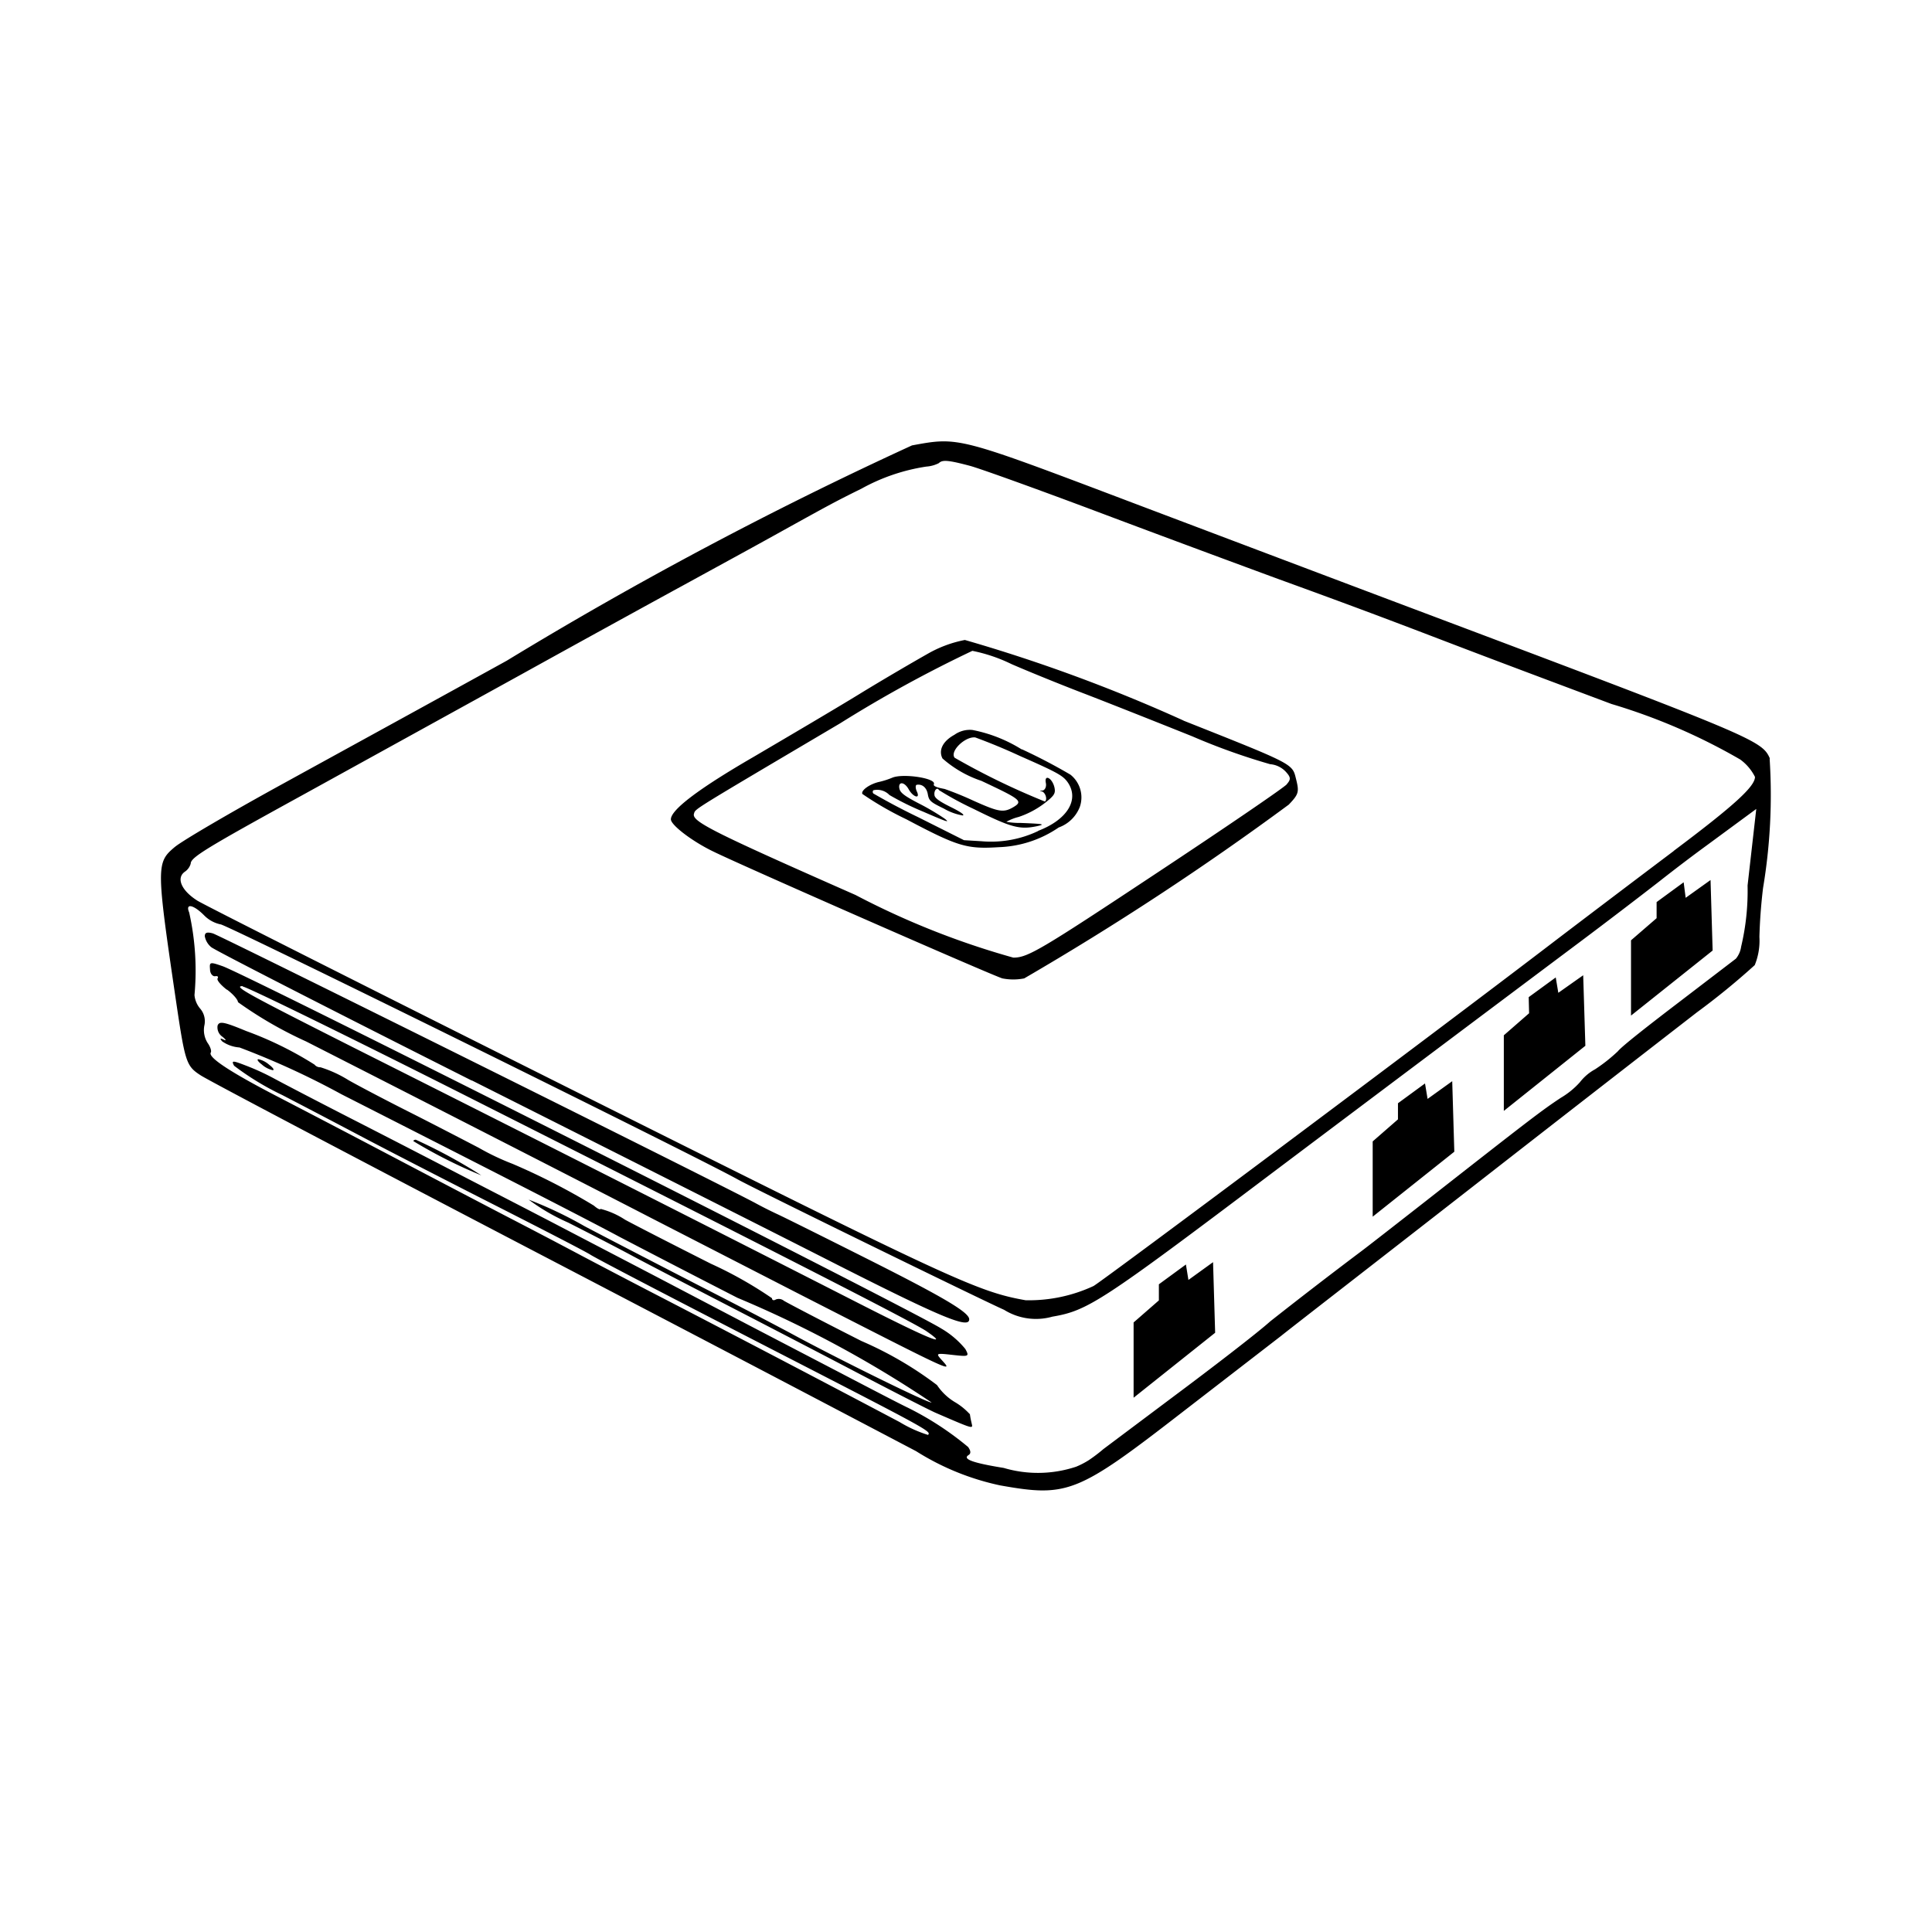 <svg xmlns="http://www.w3.org/2000/svg" width="1em" height="1em" viewBox="0 0 24 24"><path fill="currentColor" d="m20.915 10.96l-.336.246v.2l-.318.275v.935l1.014-.808l-.026-.876l-.309.221zm-1.557 1.373l-.032-.191l-.336.245l.005.2l-.314.274v.939l1.013-.809l-.027-.876zm-1.624 1.318l-.032-.192l-.336.246v.2l-.314.274v.935l1.014-.807l-.026-.876zM14.763 15.9l-.031-.192l-.336.246v.2l-.314.274v.935l1.013-.807l-.026-.877zm-2.072-6.591a1.8 1.8 0 0 0-.611-.241a.33.33 0 0 0-.224.06c-.146.08-.2.193-.148.294a1.4 1.4 0 0 0 .483.278c.475.224.525.251.4.325s-.183.063-.5-.079a4 4 0 0 0-.356-.145c-.107-.02-.144-.037-.134-.06c.032-.073-.378-.136-.515-.081a1 1 0 0 1-.16.052c-.119.025-.236.108-.213.151a4 4 0 0 0 .545.314c.641.339.75.372 1.15.347a1.4 1.4 0 0 0 .744-.245a.44.44 0 0 0 .262-.256a.36.36 0 0 0-.117-.4a7 7 0 0 0-.6-.314zm.208 1.013a1.36 1.36 0 0 1-.708.128l-.216-.013l-.57-.286a8 8 0 0 1-.556-.294a.03.03 0 0 1 0-.04a.21.21 0 0 1 .2.059a3.4 3.4 0 0 0 .417.206c.3.13.344.145.265.085a3 3 0 0 0-.322-.189c-.172-.09-.224-.129-.236-.18c-.02-.09.059-.093.115.007s.15.126.1.024c-.017-.04-.017-.076 0-.08c.068-.012.124.035.138.119s.043.1.2.177a.7.7 0 0 0 .233.085c.03-.005-.027-.045-.151-.106c-.141-.07-.2-.112-.2-.151c-.007-.057.036-.1.056-.058a4 4 0 0 0 .429.233c.466.231.571.261.789.215c.11-.024.08-.029-.2-.04a1 1 0 0 1-.181-.014a.6.6 0 0 1 .151-.06a1.1 1.1 0 0 0 .317-.166c.13-.1.145-.127.13-.2c-.027-.119-.13-.172-.107-.056c.01.048-.013.09-.042.093s-.04.01-.017.01c.048 0 .085.1.047.127a9 9 0 0 1-1.121-.544c-.064-.08.132-.269.257-.252q.285.105.554.23c.455.2.528.241.587.318c.158.215.01.471-.363.613zm9.087-.9c-.1-.227-.191-.264-4.494-1.884c-.763-.287-2.3-.868-3.416-1.29c-2.185-.828-2.164-.822-2.747-.715a49 49 0 0 0-5.035 2.675c-.924.51-2.194 1.206-2.816 1.548s-1.212.687-1.307.766c-.231.194-.231.238.015 1.909c.114.771.128.812.308.928c.09.06 1.975 1.053 4.186 2.207a1646 1646 0 0 1 4.7 2.461a3.2 3.2 0 0 0 1.044.425c.838.149.961.1 2.268-.913l1.225-.946c.124-.1 1.189-.925 2.361-1.839q1.4-1.092 2.8-2.177a9 9 0 0 0 .72-.588a.8.8 0 0 0 .058-.35q.008-.3.045-.606a7 7 0 0 0 .082-1.609M21.709 11a3 3 0 0 1-.08.76a.3.3 0 0 1-.065.149l-.718.549c-.358.273-.7.54-.747.6a2 2 0 0 1-.284.225a.6.6 0 0 0-.189.161a1 1 0 0 1-.238.194c-.238.158-.364.254-1.676 1.282c-.384.3-.75.586-.817.635q-.562.423-1.115.859c-.173.155-.754.6-1.186.922l-.886.664a2 2 0 0 1-.18.137a1 1 0 0 1-.16.083a1.5 1.5 0 0 1-.9.015c-.384-.062-.516-.11-.436-.16q.046-.028-.006-.1a3.8 3.8 0 0 0-.742-.485c-.1-.047-.47-.24-.832-.429l-1.134-.591l-.954-.5c-.262-.138-.865-.451-1.341-.7s-1.077-.557-1.34-.694s-.844-.437-1.294-.667s-.89-.46-.976-.507a3 3 0 0 0-.353-.163c-.173-.067-.188-.067-.152 0a3.4 3.4 0 0 0 .6.365c.309.16.766.4 1.016.532s.964.5 1.586.816s1.174.6 1.227.636c.093.057.84.447 2.208 1.151c2 1.028 2.026 1.042 1.983 1.086a1.6 1.6 0 0 1-.353-.16q-1.447-.765-2.9-1.518q-.523-.27-1.044-.545q-.463-.246-.931-.488c-.35-.182-1.014-.53-1.476-.773q-.692-.364-1.386-.724q-.871-.452-.82-.541c.013-.02-.006-.075-.04-.122a.3.3 0 0 1-.04-.212a.24.24 0 0 0-.05-.211a.3.3 0 0 1-.072-.17a3.3 3.3 0 0 0-.066-1.026c-.05-.117.05-.1.184.034a.4.4 0 0 0 .207.114c.069 0 5.888 2.871 6.421 3.167c.226.126 3.037 1.5 3.311 1.621a.75.75 0 0 0 .6.085c.44-.075.607-.184 2.7-1.762q1.927-1.45 3.855-2.894c.29-.217.733-.555.981-.748c.22-.173.425-.328.595-.452l.613-.451zm-.917-.429c-.429.323-1.107.836-1.507 1.141c-1.5 1.147-5.555 4.176-5.7 4.263a1.9 1.9 0 0 1-.845.177c-.6-.106-.921-.257-5.466-2.531c-2.559-1.281-4.728-2.374-4.821-2.432c-.2-.126-.267-.282-.157-.36a.18.18 0 0 0 .073-.1c0-.077.175-.185 1.385-.85l2.7-1.489c.86-.476 1.771-.976 2.021-1.112c.65-.356.915-.5 1.249-.686c.581-.322.664-.367.978-.522a2.4 2.4 0 0 1 .806-.274a.4.4 0 0 0 .155-.043c.044-.044.119-.037.387.034c.129.035.865.3 1.63.588s1.759.656 2.2.818c.73.265 1.239.454 1.9.707s.931.355 2.238.845a7.4 7.4 0 0 1 1.6.69a.6.6 0 0 1 .183.216c0 .118-.251.35-1.011.92zm-8.748 6.993a.8.8 0 0 0-.188-.15a.7.7 0 0 1-.216-.208a4.5 4.5 0 0 0-.94-.548c-.5-.253-.933-.48-.963-.5a.1.1 0 0 0-.1-.015c-.026.016-.047.009-.047-.016a5 5 0 0 0-.76-.429c-.416-.21-.9-.457-1.065-.546a1 1 0 0 0-.306-.135c0 .015-.036 0-.081-.04a8 8 0 0 0-1.01-.519a3 3 0 0 1-.421-.2c-.23-.12-.624-.324-.874-.45s-.584-.3-.742-.389a1.5 1.5 0 0 0-.35-.161a.09.09 0 0 1-.074-.033a4.4 4.4 0 0 0-.848-.417c-.278-.115-.334-.126-.356-.068a.14.14 0 0 0 .059.138c.047.038.054.055.017.037s-.056-.02-.018.022a.43.43 0 0 0 .214.075a10 10 0 0 1 1.266.581c1.616.822 2.949 1.5 3.467 1.778c.249.13.9.468 1.453.751a14 14 0 0 1 2.411 1.3c-.02.021-1.168-.543-1.763-.867q-.537-.285-1.08-.562c-.437-.225-1.1-.567-1.468-.761a5 5 0 0 0-.694-.33a2.5 2.5 0 0 0 .49.285c.283.143.638.327.788.408s.66.346 1.135.591s1.231.637 1.679.872s.883.457.965.493c.5.216.46.2.444.12a1 1 0 0 1-.02-.107zm-6.908-3.388a6 6 0 0 0 .844.425a6.5 6.5 0 0 0-.815-.443c-.016 0-.03.008-.03.018zm-1.925-1.018c-.025 0-.006.03.042.066a.3.3 0 0 0 .134.07c.025 0 .006-.03-.043-.067a.3.3 0 0 0-.133-.069m-.39-.864c.074.055.135.125.135.155a5 5 0 0 0 .848.489c1.526.777 3.561 1.818 4.3 2.2l1.84.945c1.926.984 1.9.973 1.753.81c-.075-.083-.07-.085.135-.062s.21.02.16-.073a1.1 1.1 0 0 0-.3-.255c-.362-.231-8.6-4.384-8.925-4.5c-.16-.056-.166-.054-.158.039c0 .053.034.09.064.085s.043.005.03.027s.04.082.114.14zm.194-.039c.045 0 1.353.64 2.907 1.425c3.8 1.917 5.434 2.751 5.587 2.857q.453.312-.814-.333q-3.139-1.6-6.286-3.182c-1.366-.69-1.514-.772-1.394-.772ZM14.7 8.95a20 20 0 0 0-2.714-1a1.5 1.5 0 0 0-.466.174c-.177.1-.558.322-.848.5s-.883.527-1.317.782c-.69.4-1.021.656-1.021.772c0 .071.265.274.527.4c.367.18 3.456 1.536 3.591 1.576a.7.7 0 0 0 .271 0a36 36 0 0 0 3.287-2.159c.122-.128.13-.156.092-.31c-.051-.2 0-.177-1.4-.733zm1.286.792c-.034.041-.768.542-1.633 1.114c-1.432.949-1.587 1.04-1.765 1.04a10 10 0 0 1-1.96-.778c-1.782-.786-2.038-.915-2.007-1.01c.02-.064-.053-.018 1.816-1.123a16 16 0 0 1 1.642-.9a2 2 0 0 1 .487.165c.207.09.6.25.879.357s.892.35 1.366.54a8 8 0 0 0 .967.346a.3.3 0 0 1 .188.087c.069.073.073.1.02.16zm-10.123 3.68c1.736.873 3.787 1.907 4.559 2.3c1.282.649 1.618.788 1.618.667c0-.086-.314-.272-1.271-.753c-.537-.27-1.039-.52-1.114-.554a5 5 0 0 1-.255-.128c-.3-.168-6.667-3.334-6.756-3.359c-.072-.02-.1-.01-.1.035a.23.23 0 0 0 .08.136c.041.036 1.5.783 3.234 1.656"/></svg>